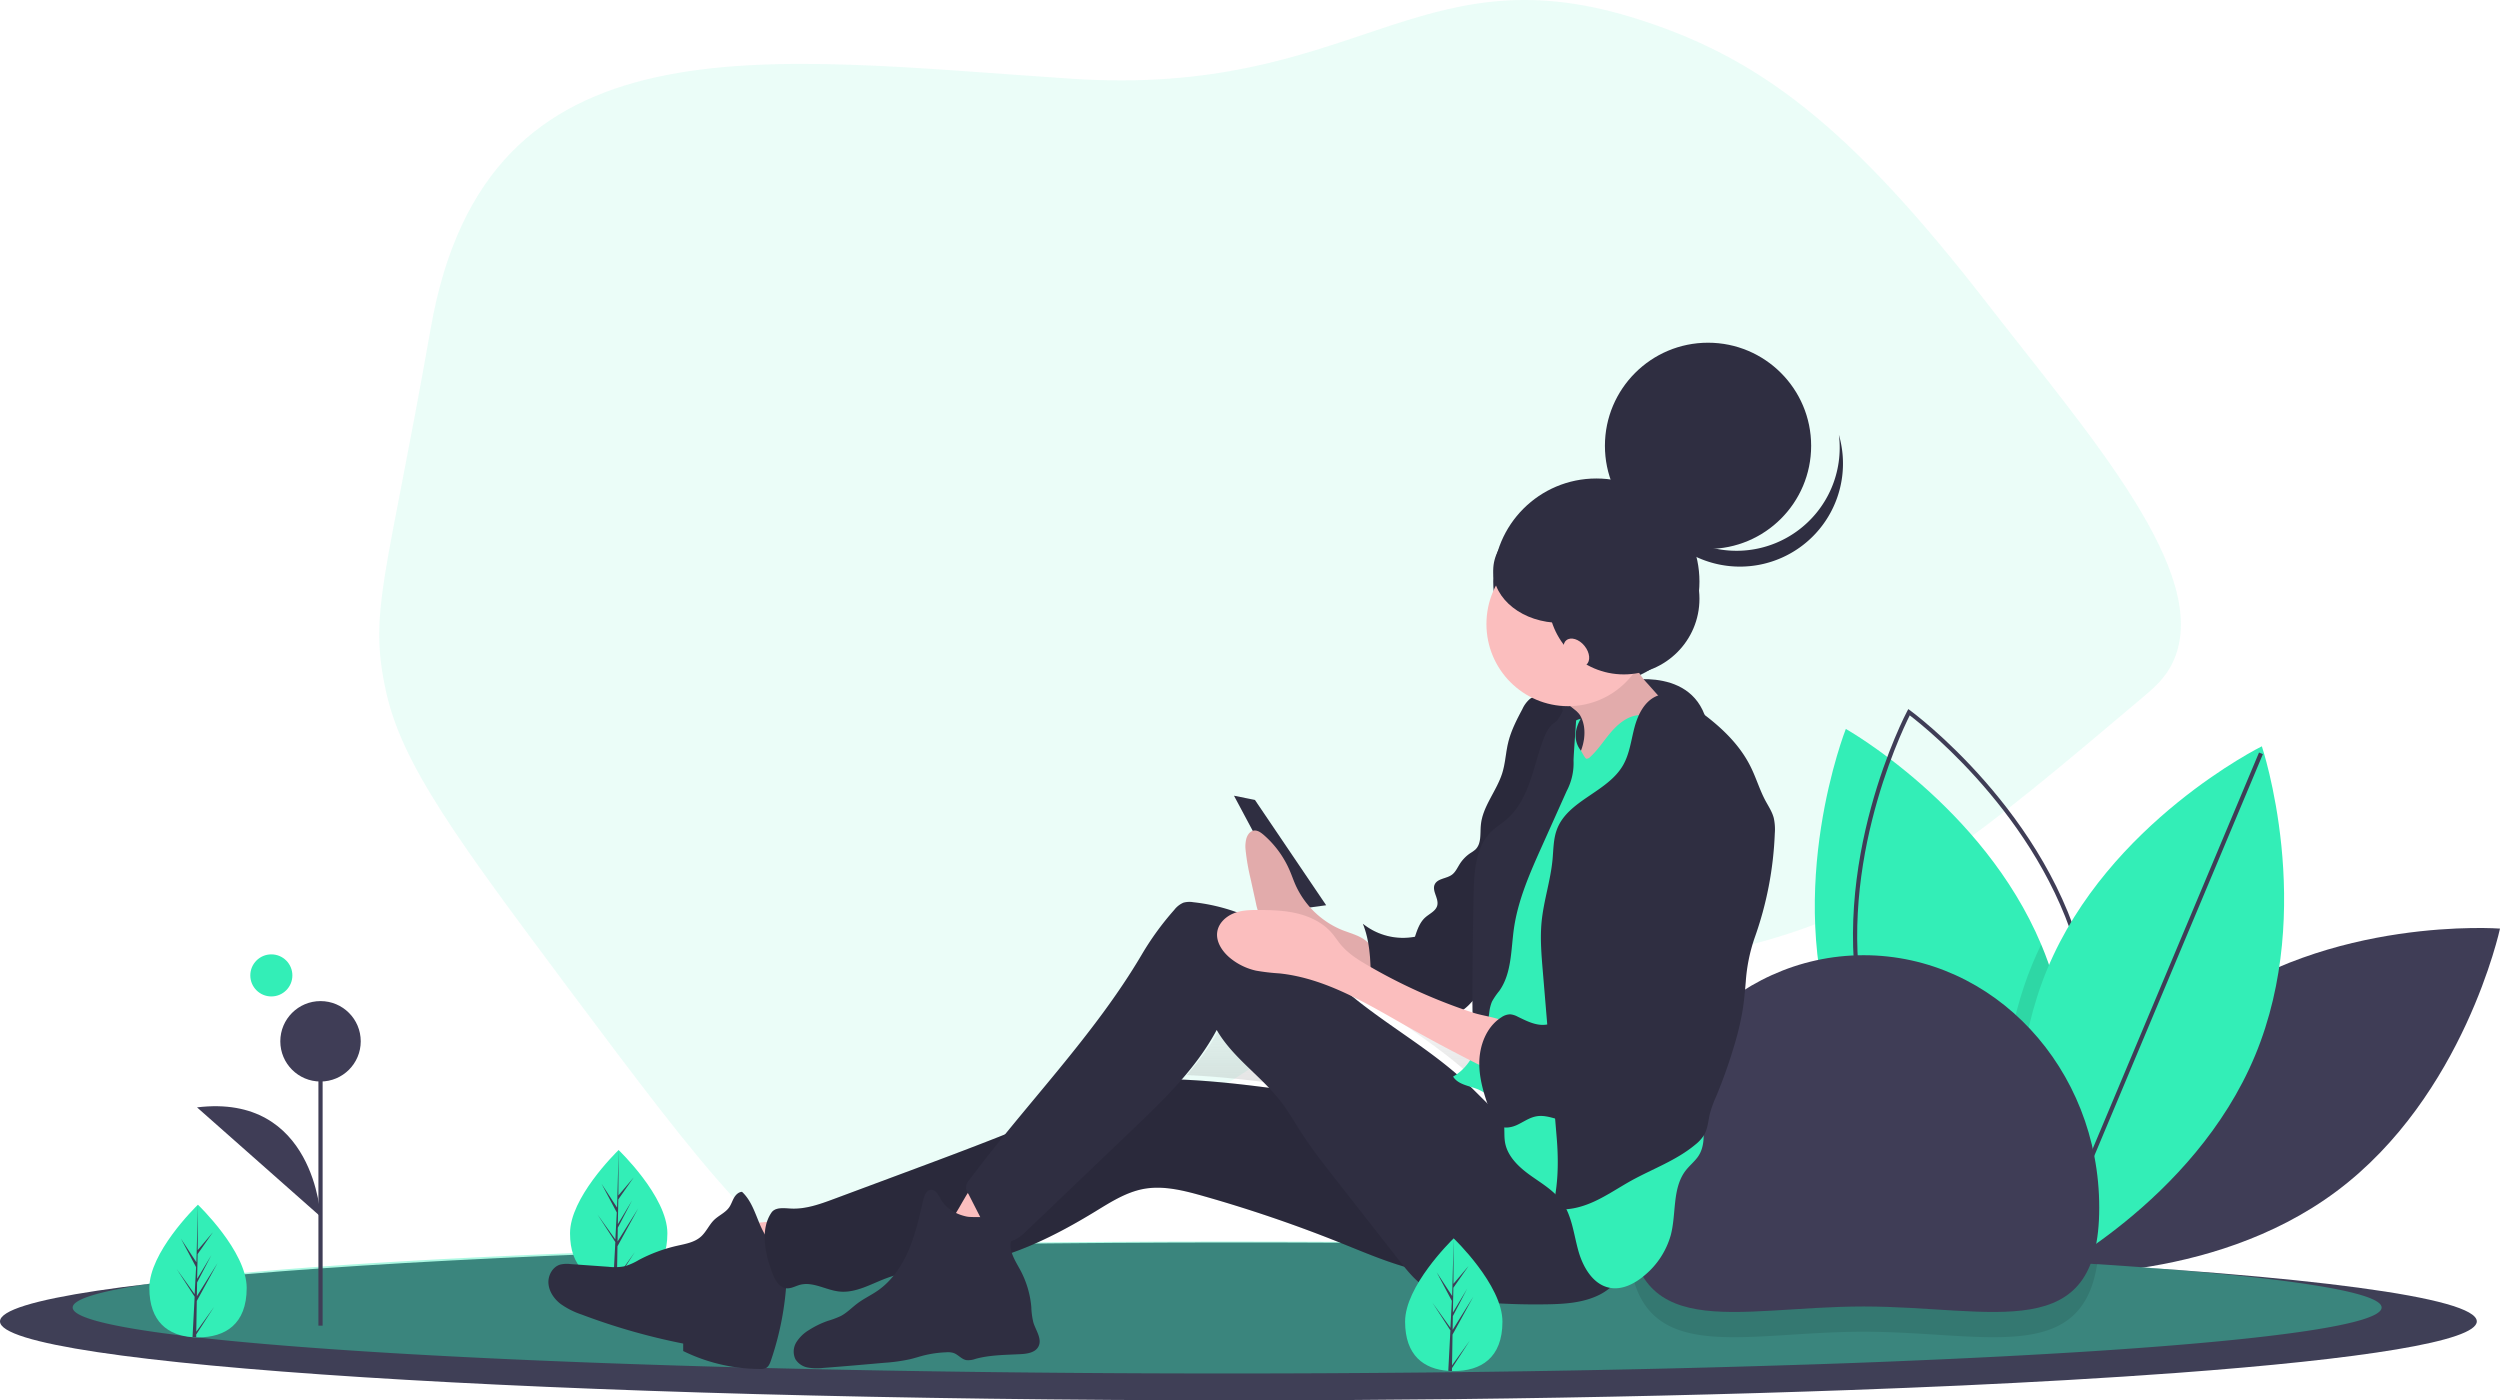 <svg viewBox="0 0 1188.53 665.72" xmlns="http://www.w3.org/2000/svg" xmlns:xlink="http://www.w3.org/1999/xlink"><linearGradient id="a" gradientTransform="matrix(1 0 0 -1 -5.73 524.44)" gradientUnits="userSpaceOnUse" x1="643.17" x2="643.17" y1="1.89" y2="53.45"><stop offset="0" stop-color="#808080" stop-opacity=".25"/><stop offset=".54" stop-color="#808080" stop-opacity=".12"/><stop offset="1" stop-color="#808080" stop-opacity=".1"/></linearGradient><path d="m775.34 8.08c60.95 18.52 104.15 52 169.7 136.55 48.56 62.64 106.46 127.94 88.41 169.2-3.74 8.54-9.54 13.29-15.51 18.33-75.12 63.49-115.21 97.37-179.81 115.38-82.76 23.07-91.64-11.72-166.47 14.79-32.24 11.42-32.51 18.56-117.73 71.36-82.4 51.06-124.12 76.52-149.73 73.22-34.2-4.4-68.05-48.81-134.27-137.45-52.37-70.1-78.71-105.85-86.36-140.49-8.54-38.66 0-52.44 21.21-172.94 26.44-150.44 157.5-128.22 305.15-118.57 133.41 8.72 163.21-60.46 265.41-29.38z" fill="#33eeb7" opacity=".1"/><path d="m1046.81 480.61c-60.58 45.28-77.66 124.84-77.66 124.84s81.14 6.14 141.72-39.15 77.66-124.84 77.66-124.84-81.14-6.13-141.72 39.15z" fill="#3f3d56"/><path d="m969.2 604.69s-.89-.5-2.5-1.48c-1.28-.79-3-1.89-5.17-3.3-19-12.54-68.35-49.44-88.58-106.36-25.31-71.27 4.58-147 4.58-147s65.19 36.65 92.88 102.47c1.21 2.83 2.32 5.73 3.37 8.68 22 62 2.26 127.37-3.25 143.3-.83 2.41-1.33 3.69-1.33 3.69z" fill="#33eeb7"/><path d="m969.49 606.94-.93-.67c-.66-.48-66.41-48.78-83.3-122s21-145.44 21.43-146.16l.54-1 .93.67c.66.48 66.41 48.78 83.3 122 16.89 73.22-21 145.44-21.43 146.16zm-61.57-266.85c-4.56 9.1-36.33 76-20.71 143.73s73.51 113.94 81.59 120.12c4.56-9.1 36.33-76 20.71-143.73-15.62-67.7-73.51-113.94-81.59-120.12z" fill="#3f3d56"/><path d="m970.53 601c-1.48.86-2.77 1.58-3.83 2.18-2.34 1.28-3.63 1.92-3.63 1.92s-.61-1.84-1.54-5.21c-5.13-18.45-19.81-82.73 4.76-141.77q1.94-4.64 4.11-9.08c1.21 2.83 2.32 5.73 3.37 8.68 22.03 62.02 2.23 127.38-3.24 143.28z" opacity=".1"/><path d="m1072.1 501.8c-29.05 69.83-102 105.89-102 105.89s-25.84-77.16 3.21-147 102-105.89 102-105.89 25.84 77.2-3.21 147z" fill="#33eeb7"/><path d="m888.44 480.79h268.7v2h-268.7z" fill="#3f3d56" transform="matrix(.387 -.922 .922 .387 182.86 1238.58)"/><path d="m1177.5 628.21c0 9.36-53.87 17.93-142.93 24.51-16.19 1.19-33.55 2.32-52 3.38q-23.86 1.37-50 2.58-25.34 1.15-52.61 2.14c-57.44 2.09-120.92 3.59-188.37 4.34q-24.55.27-49.77.42-26.25.15-53.11.15c-325.12-.01-588.71-16.8-588.71-37.52s263.59-37.51 588.75-37.51c140 0 268.55 3.12 369.58 8.3l11 .57h.07c127.33 6.91 208.1 17.17 208.1 28.64z" fill="#3f3d56"/><path d="m1177.5 628.21c0 9.36-53.87 17.93-142.93 24.51-16.19 1.19-33.55 2.32-52 3.38q-23.86 1.37-50 2.58-25.34 1.15-52.61 2.14c-57.44 2.09-120.92 3.59-188.37 4.34q-24.55.27-49.77.42-26.25.15-53.11.15c-325.12-.01-588.71-16.8-588.71-37.52s263.59-37.51 588.75-37.51c140 0 268.55 3.12 369.58 8.3l11 .57h.07c127.33 6.91 208.1 17.17 208.1 28.64z" fill="#33eeb7" opacity=".01"/><path d="m1132.25 621.61c0 7.83-50.22 15-133.25 20.49-15.09 1-31.28 1.93-48.43 2.82q-22.25 1.14-46.62 2.15-23.62 1-49 1.79c-53.55 1.75-112.74 3-175.62 3.63q-22.87.22-46.39.35-24.48.13-49.51.13c-303.14 0-548.88-14-548.88-31.36s245.74-31.36 548.88-31.36c67 0 131.25.69 190.63 2h.15c56.16 1.19 108 2.89 153.77 5l10.3.47a.1.1 0 0 0 .07 0c21 1 40.59 2.12 58.67 3.3h.6c83.84 5.52 134.63 12.71 134.63 20.59z" fill="#33eeb7" opacity=".4"/><path d="m997 601c-7.43 48.31-54.28 32.12-111 32.12-59.89 0-108.79 18.07-111.84-40.91 56.16 1.19 108 2.89 153.77 5l10.3.47a.1.1 0 0 0 .07 0c20.97 1.03 40.59 2.13 58.7 3.32z" opacity=".1"/><path d="m317.28 586.3c0 17.42-10.35 23.5-23.13 23.5h-.89c-.59 0-1.18 0-1.76-.08-11.5-.83-20.5-7.23-20.5-23.42 0-16.76 21.42-37.91 23-39.48l.09-.09s23.19 22.15 23.19 39.57z" fill="#33eeb7"/><g fill="#3f3d56"><path d="m293.31 607.13 8.46-11.82-8.48 13.12v1.36c-.59 0-1.18 0-1.76-.08l.91-17.42v-.16l.09-1.65-8.53-13.16 8.53 11.91v.35l.69-13.16-7.22-13.58 7.37 11.28.72-27.29-.12 21.52 7.25-8.53-7.27 10.39-.23 11.79 6.77-11.31-6.79 13-.11 6.55 9.82-15.75-9.86 18z"/><path d="m774 574.12c0-66.27 50.14-120 112-120s112 53.73 112 120-50.14 47-112 47-112 19.27-112-47z"/><path d="m151.38 495.05h2v135.18h-2z"/><circle cx="152.38" cy="495.05" r="19.12"/><path d="m152.38 578.37s-2.73-58.74-58.71-51.91"/></g><path d="m709 517.3c.5 1.76 1.06 3.52 1.65 5.26-2.67-2.62-5.29-5.32-8-7.93 1.07.33 2.14.67 3.15 1.06a19.1 19.1 0 0 1 3.2 1.61zm-12.93-8.76c-15.74-13.68-34-24.27-50.09-37.54 8.81 4.33 17.37 9.38 25.87 14.22q15.12 8.61 30.59 16.56a25 25 0 0 1 -6.36 6.75zm6.73-34.45.75-.77v5.41q-2.11-.7-4.22-1.44a37.24 37.24 0 0 0 3.42-3.2zm-138.61 37a129.41 129.41 0 0 0 16.79-24c6.25 10.91 16.4 18.78 25 27.92-13.86-1.76-27.8-3.27-41.77-3.89z" fill="url(#a)"/><path d="m117.28 612.3c0 17.42-10.35 23.5-23.13 23.5h-.89c-.59 0-1.18 0-1.76-.08-11.5-.83-20.5-7.23-20.5-23.42 0-16.76 21.42-37.91 23-39.48l.09-.09s23.19 22.15 23.19 39.57z" fill="#33eeb7"/><path d="m93.31 633.13 8.46-11.82-8.48 13.12v1.36c-.59 0-1.18 0-1.76-.08l.91-17.42v-.16l.09-1.65-8.53-13.16 8.53 11.91v.35l.69-13.16-7.22-13.58 7.37 11.28.72-27.29-.12 21.52 7.25-8.53-7.27 10.39-.23 11.79 6.77-11.31-6.79 13-.11 6.55 9.82-15.75-9.86 18z" fill="#3f3d56"/><circle cx="129" cy="463.72" fill="#33eeb7" r="10"/><path d="m772 323.75s36.28-8 40.28 24-19.27 38-19.27 38l-14.73 4-57-15 8-23z" fill="#2f2e41"/><circle cx="758.92" cy="276.5" fill="#2f2e41" r="49.02"/><path d="m586.65 378.29 9.96 2.01 33.87 50.07-14.94 2.01z" fill="#2f2e41"/><path d="m345.72 581.47a195.67 195.67 0 0 0 9.9 25.85 241.23 241.23 0 0 0 33-9.42c.33-.12-6.18-8.64-6.86-9.34-2.58-2.63-5.92-5.69-9.33-7.18s-7.68-.35-11.36-.17q-7.65.4-15.35.26z" fill="#fbbebe"/><path d="m372.53 594.85c-5.61-1.76-9-7.41-11.31-12.85s-4.13-11.39-8.46-15.39c-1.66.08-3 1.43-3.82 2.88s-1.31 3.09-2.26 4.46c-1.81 2.61-5 3.87-7.25 6.09s-3.68 5.6-6.15 7.83c-3.1 2.8-7.47 3.5-11.53 4.42a74 74 0 0 0 -18 6.69 30.31 30.31 0 0 1 -6.69 3 25.11 25.11 0 0 1 -7.82.26l-18-1.28a14 14 0 0 0 -4.79.21c-3.69 1-6 5.16-5.71 9s2.66 7.29 5.68 9.66a37.83 37.83 0 0 0 10.23 5.17 303.06 303.06 0 0 0 48.15 13.75v3.55a83.16 83.16 0 0 0 36.65 8.53 5.7 5.7 0 0 0 2.74-.48c1.26-.68 1.84-2.16 2.31-3.52a142.48 142.48 0 0 0 7.49-39 29.63 29.63 0 0 0 -.77-10.06c-1-3.23 2.39-1.87-.73-3.14" fill="#2f2e41"/><path d="m716.93 527.15c-53.24 3.19-105.86-12.4-159.17-14.06-6.63-.21-13.33-.19-19.8 1.26-6.85 1.54-13.23 4.64-19.59 7.6-28.59 13.3-58.17 24.32-87.71 35.32l-33.94 12.64c-6.78 2.53-13.81 5.09-21 4.65-3.24-.2-7.21-.69-9 2-5.52 8.18-2.91 20.2.74 29.37 1.18 3 3.19 6.19 6.36 6.53 2.23.24 4.31-1.05 6.48-1.64 6.18-1.65 12.34 2.5 18.69 3.18 7.85.84 15.15-3.64 22.56-6.38 12.29-4.54 25.74-4.4 38.66-6.55 21.67-3.61 41.75-13.67 60.53-25.13 7.15-4.37 14.38-9 22.59-10.64 9.44-1.84 19.14.6 28.4 3.22a655.89 655.89 0 0 1 65.11 22.17c11.21 4.49 22.35 9.3 34 12.41a123 123 0 0 0 76.16-4.43c8.52-3.37 17.78-9.32 18.27-18.52.28-5.24-3.79-9.86-6.5-14.34-1.74-2.87-3.49-5.75-5.38-8.52-9.14-13.43-20.28-31.11-36.46-30.14z" fill="#2f2e41"/><path d="m716.93 527.15c-53.24 3.19-105.86-12.4-159.17-14.06-6.63-.21-13.33-.19-19.8 1.26-6.85 1.54-13.23 4.64-19.59 7.6-28.59 13.3-58.17 24.32-87.71 35.32l-33.94 12.64c-6.78 2.53-13.81 5.09-21 4.65-3.24-.2-7.21-.69-9 2-5.52 8.18-2.91 20.2.74 29.37 1.18 3 3.19 6.19 6.36 6.53 2.23.24 4.31-1.05 6.48-1.64 6.18-1.65 12.34 2.5 18.69 3.18 7.85.84 15.15-3.64 22.56-6.38 12.29-4.54 25.74-4.4 38.66-6.55 21.67-3.61 41.75-13.67 60.53-25.13 7.15-4.37 14.38-9 22.59-10.64 9.44-1.84 19.14.6 28.4 3.22a655.89 655.89 0 0 1 65.11 22.17c11.21 4.49 22.35 9.3 34 12.41a123 123 0 0 0 76.16-4.43c8.52-3.37 17.78-9.32 18.27-18.52.28-5.24-3.79-9.86-6.5-14.34-1.74-2.87-3.49-5.75-5.38-8.52-9.14-13.43-20.28-31.11-36.46-30.14z" opacity=".1"/><path d="m447.94 584.06q12.5 4.27 25.22 7.84c4.75-7.79 13.63-13.22 15.65-22.13a2 2 0 0 0 0-1.19 2 2 0 0 0 -1-.85 47 47 0 0 0 -19.75-5.79c-5.47-.35-8 5.37-10.45 9.38-.96 1.68-7.44 13.5-9.67 12.74z" fill="#fbbebe"/><path d="m459.62 578.37c-4.92-1-9.74-3.68-12.25-8.06-1.18-2.05-2.43-4.82-4.78-4.66-2.18.14-3.18 2.75-3.68 4.89-1.84 8-3.65 16.11-6.87 23.67s-8 14.67-14.73 19.35c-3.09 2.15-6.53 3.75-9.55 6-2.71 2-5.08 4.55-8.07 6.11a45.53 45.53 0 0 1 -6.19 2.31 41.93 41.93 0 0 0 -8.87 4.32 17.84 17.84 0 0 0 -6 5.77 8.46 8.46 0 0 0 -.5 8.07 8.74 8.74 0 0 0 5.91 4 25.3 25.3 0 0 0 7.35.18c9.71-.72 19.4-1.58 29.1-2.44a83.44 83.44 0 0 0 12.2-1.7c2.12-.51 4.2-1.19 6.32-1.74a52.13 52.13 0 0 1 10.99-1.55 9.29 9.29 0 0 1 3.23.3c2.25.73 3.84 3 6.16 3.42a9.78 9.78 0 0 0 4.39-.59c7-1.91 14.33-1.86 21.55-2.25 3.18-.17 6.91-.78 8.37-3.63 1.82-3.56-1.2-7.53-2.4-11.34a34.72 34.72 0 0 1 -1-7.44 45.55 45.55 0 0 0 -5.3-17.68c-2.47-4.54-5.84-9.55-4.11-14.42.59-1.65 1.76-3.19 1.64-4.94-.53-7.7-18.45-5.01-22.91-5.95z" fill="#2f2e41"/><path d="m637.09 441.74a41.67 41.67 0 0 1 -21.21-21.07c-.89-2-1.62-4.13-2.48-6.17a46.9 46.9 0 0 0 -12.68-17.61c-1.39-1.18-3-2.3-4.71-2s-2.9 1.9-3.46 3.71a15.12 15.12 0 0 0 -.35 5.69 101.87 101.87 0 0 0 2.31 13.31l2.58 11.76a22.52 22.52 0 0 0 1.61 5.25 18.48 18.48 0 0 0 4.33 5.18q3.54 3.26 7.19 6.34a20.08 20.08 0 0 0 12.46 5.54c10.57 2 21.33 4.78 30.25 11.68-.1-.08 0-7.89-.19-8.78-.41-2.37-.73-4.71-2.27-6.31-3.47-3.59-9.16-4.65-13.38-6.52z" fill="#fbbebe"/><path d="m637.09 441.74a41.67 41.67 0 0 1 -21.21-21.07c-.89-2-1.62-4.13-2.48-6.17a46.9 46.9 0 0 0 -12.68-17.61c-1.39-1.18-3-2.3-4.71-2s-2.9 1.9-3.46 3.71a15.12 15.12 0 0 0 -.35 5.69 101.87 101.87 0 0 0 2.31 13.31l2.58 11.76a22.52 22.52 0 0 0 1.61 5.25 18.48 18.48 0 0 0 4.33 5.18q3.54 3.26 7.19 6.34a20.08 20.08 0 0 0 12.46 5.54c10.57 2 21.33 4.78 30.25 11.68-.1-.08 0-7.89-.19-8.78-.41-2.37-.73-4.71-2.27-6.31-3.47-3.59-9.16-4.65-13.38-6.52z" opacity=".1"/><ellipse cx="745.52" cy="338.73" fill="#2f2e41" rx="12.95" ry="13.02"/><path d="m737.51 330.87c-3.52-.39-7.42-.68-10.24 1.47a14 14 0 0 0 -3.5 4.77c-2.71 5.08-5.38 10.26-6.74 15.86-1.16 4.75-1.35 9.72-2.78 14.4-2.66 8.67-9.46 16-10.24 25-.35 4 .33 8.78-2.62 11.55a17.35 17.35 0 0 1 -2.33 1.65 17.6 17.6 0 0 0 -5.1 5.24c-1.11 1.76-2 3.77-3.62 5-2.63 2-7 1.75-8.3 4.77s2.05 6.56 1.27 9.84c-.64 2.68-3.62 3.9-5.68 5.72-2.63 2.33-3.84 5.85-4.93 9.2a30.53 30.53 0 0 1 -24.78-6.18c3.61 8.9 3.69 18.73 3.85 28.34.05 3.12 0 6.62-2.27 8.79 10.31.22 20.36 3 30.42 5.29 4.4 1 9.17 1.86 13.27 0a21.65 21.65 0 0 0 6.08-4.83c5.47-5.55 11.21-11.6 12.55-19.3.75-4.31 0-8.74.22-13.11.25-5.42 1.9-10.66 3.32-15.89a187.53 187.53 0 0 0 5.82-32.73c.6-6.82 6.49-12.32 9.59-18.42 5.86-11.51 11.84-23.51 12.29-36.43.15-4.3-1.28-9.53-5.55-10z" fill="#2f2e41"/><path d="m737.51 330.87c-3.52-.39-7.42-.68-10.24 1.47a14 14 0 0 0 -3.5 4.77c-2.71 5.08-5.38 10.26-6.74 15.86-1.16 4.75-1.35 9.72-2.78 14.4-2.66 8.67-9.46 16-10.24 25-.35 4 .33 8.78-2.62 11.55a17.35 17.35 0 0 1 -2.33 1.65 17.6 17.6 0 0 0 -5.1 5.24c-1.11 1.76-2 3.77-3.62 5-2.63 2-7 1.75-8.3 4.77s2.05 6.56 1.27 9.84c-.64 2.68-3.62 3.9-5.68 5.72-2.63 2.33-3.84 5.85-4.93 9.2a30.53 30.53 0 0 1 -24.78-6.18c3.61 8.9 3.69 18.73 3.85 28.34.05 3.12 0 6.62-2.27 8.79 10.31.22 20.36 3 30.42 5.29 4.4 1 9.17 1.86 13.27 0a21.65 21.65 0 0 0 6.08-4.83c5.47-5.55 11.21-11.6 12.55-19.3.75-4.31 0-8.74.22-13.11.25-5.42 1.9-10.66 3.32-15.89a187.53 187.53 0 0 0 5.82-32.73c.6-6.82 6.49-12.32 9.59-18.42 5.86-11.51 11.84-23.51 12.29-36.43.15-4.3-1.28-9.53-5.55-10z" opacity=".1"/><path d="m725.38 538.37c-11.09-5.28-19.2-15.11-28.17-23.53-17.12-16.07-38-27.45-56-42.52-11.93-10-22.6-21.62-35.7-30a88.88 88.88 0 0 0 -38.24-13.4 10.77 10.77 0 0 0 -4.68.23 11.09 11.09 0 0 0 -4.35 3.44 136.17 136.17 0 0 0 -15.41 21.19c-22.83 38.75-55.26 71.31-82.11 107.32a4.81 4.81 0 0 0 -.32 6.5l5.46 10.7c3.06 6 8 13 14.54 11.77 3-.54 5.41-2.76 7.63-4.88l24.51-23.43 25.7-24.57c15.06-14.39 30.37-29.12 40.19-47.54 7.67 13.31 21.28 22 30.62 34.2 3.55 4.63 6.45 9.73 9.62 14.63 5.08 7.86 10.86 15.24 16.64 22.61l29.48 37.63c4 5.13 8.15 10.37 13.65 13.85 7 4.42 15.47 5.59 23.69 6.32a313.6 313.6 0 0 0 33.31 1.2c8.48-.14 17.22-.7 24.82-4.47s13.85-11.49 13.46-20c-.21-4.43-2.13-8.58-4.25-12.47-10.52-19.31-24.29-35.36-44.09-44.78z" fill="#2f2e41"/><ellipse cx="753.49" cy="347.75" fill="#2f2e41" rx="9.96" ry="10.02"/><path d="m751.29 340.22c2.43 4.29 2.43 9.62 1.09 14.37s-3.89 9-6.41 13.27-5 8.37-8.33 11.88c15.37.74 30.28-5.29 43.85-12.6 10.91-5.87 21.81-13.14 27.63-24.14-3.41 1-7.16 0-10.18-1.88a37.87 37.87 0 0 1 -7.8-7.26l-7.72-8.68a34.65 34.65 0 0 1 -4.75-6.23 17.52 17.52 0 0 1 -2-10.07 57.58 57.58 0 0 1 -10.21 8.48c-5.51 3.59-11.59 6.19-17.11 9.76-2 1.27-6.32 3.3-5.19 5.86s5.57 4.5 7.13 7.24z" fill="#fbbebe"/><path d="m751.29 340.22c2.43 4.29 2.43 9.62 1.09 14.37s-3.89 9-6.41 13.27-5 8.37-8.33 11.88c15.37.74 30.28-5.29 43.85-12.6 10.91-5.87 21.81-13.14 27.63-24.14-3.41 1-7.16 0-10.18-1.88a37.87 37.87 0 0 1 -7.8-7.26l-7.72-8.68a34.65 34.65 0 0 1 -4.75-6.23 17.52 17.52 0 0 1 -2-10.07 57.58 57.58 0 0 1 -10.21 8.48c-5.51 3.59-11.59 6.19-17.11 9.76-2 1.27-6.32 3.3-5.19 5.86s5.57 4.5 7.13 7.24z" opacity=".1"/><path d="m751.5 341.74c-2.89 4.86-3.51 10.6 0 15 .44.55 2.06 4 2.76 4a2.61 2.61 0 0 0 1.75-.89c3.73-3.41 6.47-7.77 9.75-11.62s7.42-7.37 12.4-8.15c6-.94 11.83 2.25 17.1 5.33 2.19 1.28 4.46 2.63 5.84 4.77a15.61 15.61 0 0 1 1.92 6.51c1.82 13.71 1.78 27.58 1.74 41.41 0 10-.07 20.06-2 29.87-1 5.07-2.45 10.05-3.14 15.17a101.82 101.82 0 0 0 -.62 13.61v19a49 49 0 0 0 .74 10.43c.9 4.17 2.88 8 4.2 12.08a79.67 79.67 0 0 1 2.78 14.27l2.6 19.71c.82 6.21 1.43 13-2.33 18-1.7 2.26-3.93 4.07-5.65 6.31-6.42 8.45-4.34 20.45-7.04 30.65a38.36 38.36 0 0 1 -12.49 19.15c-4.6 3.91-10.55 7-16.47 5.89-8-1.49-12.81-9.83-15-17.71s-3-16.46-7.7-23.12c-3.86-5.44-9.84-8.86-15.24-12.74s-10.69-8.89-11.87-15.46c-.51-2.87-.19-5.83-.5-8.73a20.66 20.66 0 0 0 -12.75-16.74c-4.1-1.59-9.15-2.16-11.46-5.92 6-3.36 9.91-9.56 12-16.09s2.51-13.47 2.92-20.32l1.37-22.9c.61-10.23.89-20.37 5.4-29.57 2-4.11 4.52-8 6.62-12a135.3 135.3 0 0 0 7.09-17.65c3.27-9.38 6.53-18.77 9.45-28.27 1.39-4.53 2.72-9.14 5.19-13.17s6.01-9.24 10.64-10.11z" fill="#33eeb7"/><path d="m700.65 490.5 6.06.22 1.29-9.16a19.19 19.19 0 0 1 1.28-5.34 33 33 0 0 1 3.48-5.1c6-8.42 5.53-19.61 7-29.85 2-13.65 7.67-26.43 13.31-39l11.76-26.22a28.41 28.41 0 0 0 3.25-14.47c.1-4.05 1.3-18.8 1.41-22.85 0-1.5-3.31-.67-4-2-1.48-2.91-3.49 5-6.25 6.71s-4.28 4.87-5.44 7.92c-2.53 6.6-4.08 13.55-6.45 20.22s-5.67 13.22-11 17.86c-2.41 2.11-5.2 3.78-7.48 6-7.32 7.24-8 18.66-8.29 29-.1 6.15-1.28 66.06.07 66.06z" fill="#2f2e41"/><path d="m787.88 330.8c-5.89 2.31-9.11 8.7-10.77 14.83s-2.33 12.67-5.49 18.17c-7.39 12.86-26.23 16.61-31.44 30.51-1.71 4.55-1.63 9.54-2.09 14.37-.95 10-4.22 19.58-5.19 29.53-.75 7.71-.1 15.49.54 23.21l6.56 78.58c1 11.34.93 23.53-2 34.53 6.67 1.3 13.6-.44 19.78-3.26s11.83-6.69 17.78-10c10.24-5.65 21.53-9.65 30.49-17.17a17.72 17.72 0 0 0 4.11-4.54c1.8-3.11 1.94-6.86 2.8-10.35a56.74 56.74 0 0 1 3-8.13 242.35 242.35 0 0 0 8.57-24.21 133.81 133.81 0 0 0 3.94-16.63c.72-4.48 1.11-9 1.49-13.52a80.87 80.87 0 0 1 4.18-20.76 166.31 166.31 0 0 0 9.62-49.75 25.14 25.14 0 0 0 -.49-7.32c-.78-3-2.54-5.59-4-8.31-2.74-5.15-4.38-10.83-7-16.06-5.84-11.83-16.14-20.79-26.94-28.31-5.24-3.7-11.45-7.77-17.45-5.41z" fill="#2f2e41"/><path d="m650.21 458.92c-4.56-2.65-9.11-5.51-12.54-9.53-1.64-1.92-3-4.09-4.67-6-4.06-4.62-9.82-7.49-15.77-9s-12.14-1.73-18.28-1.78c-4.11 0-8.31 0-12.15 1.48s-7.31 4.58-8.05 8.64c-.89 4.88 2.3 9.64 6.13 12.78a29.53 29.53 0 0 0 12.25 5.95 98.29 98.29 0 0 0 11.08 1.3c21.8 2.28 41.26 14.15 60.36 25q25.17 14.24 51.32 26.62a102.37 102.37 0 0 0 .86-15.75c-.09-3.93-.28-9.93-4-12.24-4.33-2.69-11.45-3.31-16.33-4.91a262.16 262.16 0 0 1 -32.84-13.29q-8.86-4.31-17.37-9.27z" fill="#fbbebe"/><ellipse cx="745.52" cy="296.67" fill="#fbbebe" rx="38.85" ry="39.06"/><path d="m799 375.09c-3.47 4-5.21 9.26-7.54 14.06-4.8 9.88-12.32 18.36-16.09 28.67-4 10.89-3.84 23.84-11.63 32.39-1.35 1.49-3 2.92-3.38 4.9-.23 1.17 0 2.43-.4 3.56-1.12 3.11-6.2 3.26-7.15 6.43-.28.93-.12 2-.47 2.85-.78 2-3.48 2.36-5.29 3.58-3.77 2.56-3 8.5-5.7 12.19-2.13 2.92-6.14 3.89-9.71 3.4s-6.83-2.2-10.08-3.76a9.17 9.17 0 0 0 -3.62-1.14 7.61 7.61 0 0 0 -4.18 1.43c-7.18 4.56-10.54 13.6-10.49 22.14s3 16.76 6 24.75a10.65 10.65 0 0 0 2 3.69c2.38 2.52 6.52 2.11 9.68.71s6-3.6 9.43-4.22c6-1.09 11.89 3 18 2.7 4.47-.25 8.42-2.85 12.13-5.36 5.92-4 12-8.12 16.31-13.81 2.67-3.49 4.62-7.46 6.95-11.18a129.19 129.19 0 0 1 9.81-13.1l22.4-27.42a44.32 44.32 0 0 0 10.73-20.84c2.13-7.31 4.27-14.7 4.64-22.3.3-6.26-.61-12.51-1.63-18.69s-2.15-12.24-4.82-17.79c-4.9-10.14-16.77-18.51-25.9-7.84z" fill="#2f2e41"/><circle cx="812.02" cy="211.95" fill="#2f2e41" r="49.02"/><path d="m854.31 252.54a49 49 0 0 1 -75.71-25.74 49 49 0 1 0 95.63-20.1 49 49 0 0 1 -19.92 45.84z" fill="#2f2e41"/><circle cx="771.99" cy="284.67" fill="#2f2e41" r="35.95"/><ellipse cx="741.76" cy="271.19" fill="#2f2e41" rx="31.87" ry="24.92"/><ellipse cx="749.27" cy="310.22" fill="#fbbebe" rx="5" ry="7.5" transform="matrix(.776 -.631 .631 .776 -27.78 542.26)"/><path d="m714.28 628.3c0 17.42-10.35 23.5-23.13 23.5h-.89c-.59 0-1.18 0-1.76-.08-11.5-.83-20.5-7.23-20.5-23.42 0-16.76 21.42-37.91 23-39.48l.09-.09s23.19 22.15 23.19 39.57z" fill="#33eeb7"/><path d="m690.31 649.13 8.46-11.82-8.48 13.12v1.36c-.59 0-1.18 0-1.76-.08l.91-17.42v-.16l.09-1.65-8.53-13.16 8.53 11.91v.35l.69-13.16-7.22-13.58 7.37 11.28.72-27.29-.12 21.52 7.25-8.53-7.27 10.39-.23 11.79 6.77-11.31-6.79 13-.11 6.55 9.82-15.75-9.86 18z" fill="#3f3d56"/></svg>
